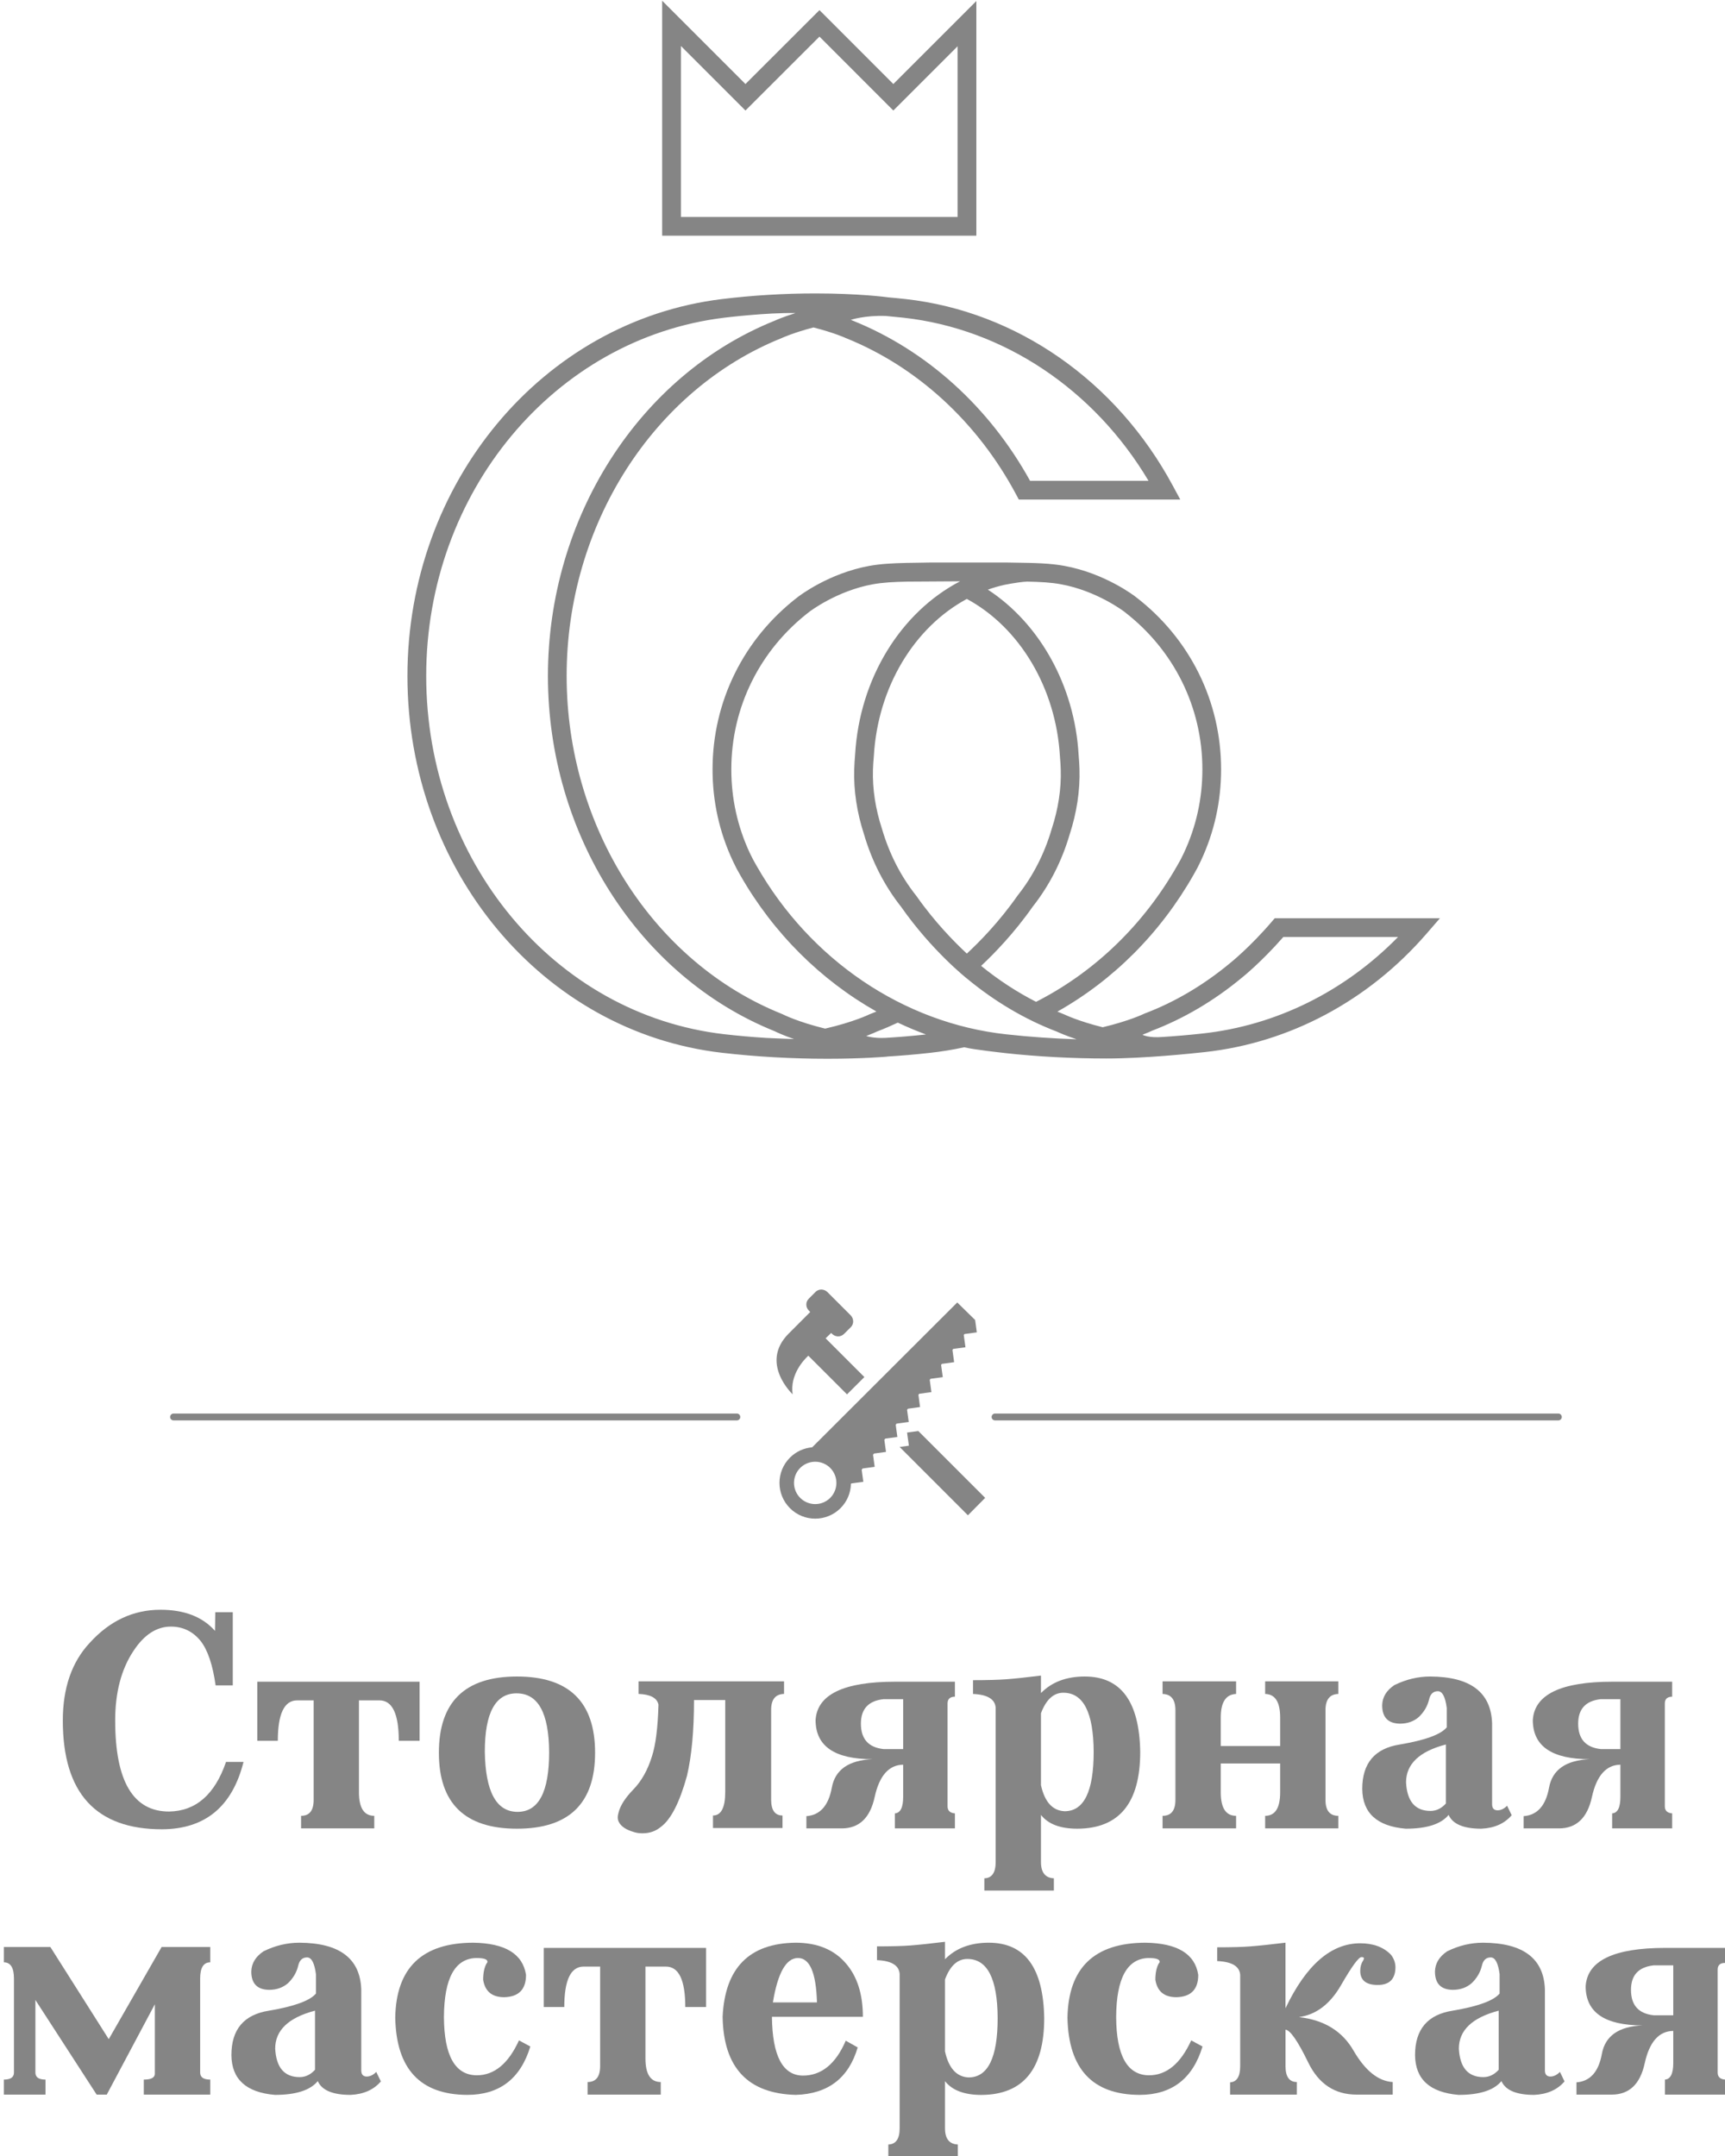 <?xml version="1.0" encoding="UTF-8"?>
<!DOCTYPE svg PUBLIC "-//W3C//DTD SVG 1.1//EN" "http://www.w3.org/Graphics/SVG/1.1/DTD/svg11.dtd">
<!-- Creator: CorelDRAW X7 -->
<svg xmlns="http://www.w3.org/2000/svg" xml:space="preserve" width="80px" height="100px" version="1.1" style="shape-rendering:geometricPrecision; text-rendering:geometricPrecision; image-rendering:optimizeQuality; fill-rule:evenodd; clip-rule:evenodd"
viewBox="0 0 80000 100001"
 xmlns:xlink="http://www.w3.org/1999/xlink">
 <defs>
  <style type="text/css">
   <![CDATA[
    .fil0 {fill:#858585;fill-rule:nonzero}
   ]]>
  </style>
 </defs>
 <g id="Layer_x0020_1">
  <g id="_687905800">
   <path class="fil0" d="M45280 10931l-14572 0 0 -10898 3864 3864 3432 -3428 3426 3428 3850 -3849 0 10884 0 -1zm-13701 -868l0 0 12830 0 0 -7916 -2979 2979 -3426 -3428 -3432 3428 -2993 -2993 0 7930z"/>
   <path class="fil0" d="M46566 48840c1555,170 3156,256 4753,256 1768,0 3990,-235 4554,-297 3939,-432 7591,-2382 10283,-5489l624 -720 -7662 0 -130 153c-1027,1201 -1938,1927 -1955,1940 -1221,1011 -2543,1792 -3931,2320l-39 16c-7,4 -673,329 -1924,628 -1140,-285 -1756,-584 -1766,-589l-39 -16c-99,-38 -197,-79 -295,-121 2602,-1465 4777,-3646 6309,-6335 60,-104 118,-210 181,-326 0,0 116,-230 156,-317 629,-1338 946,-2769 946,-4258 0,-3151 -1443,-6067 -3958,-7998 -56,-45 -1428,-1099 -3321,-1442 -648,-120 -1357,-135 -2308,-148l-408 -7 -1182 1 -502 -1 -302 1 -1574 1 -271 5c-260,4 -501,7 -729,12l-33 0 0 0c-667,15 -1210,45 -1718,137 -1894,343 -3264,1398 -3319,1441 -2517,1933 -3960,4848 -3960,8000 0,1488 317,2920 946,4257 40,87 156,317 161,329 58,105 116,210 175,314 1539,2702 3746,4878 6318,6330 -100,41 -202,85 -305,123l-37 16c-8,5 -724,352 -2037,654 -1269,-310 -1953,-657 -1964,-663l-40 -18c-5972,-2395 -9984,-8693 -9984,-15680 0,-6979 4012,-13278 9984,-15672l25 -12c9,-3 505,-232 1437,-477 952,243 1465,476 1468,478l23 10c3312,1329 6122,3908 7912,7265l122 230 7488 0 -345 -640c-2608,-4851 -7242,-8088 -12399,-8660 -286,-31 -567,-59 -844,-83l0 -2c-53,-7 -1325,-176 -3339,-176 -1451,0 -2909,89 -4330,262 -8315,1015 -14585,8528 -14585,17482 0,9004 6271,16518 14588,17477 1582,183 3229,277 4894,277 1665,0 2716,-95 2761,-98l0 -4c626,-39 1286,-93 1974,-170 537,-59 1078,-146 1606,-261 418,109 1846,263 1846,263l1 2zm5577 -20465l0 0c2300,1767 3620,4431 3620,7310 0,1359 -290,2667 -864,3889 -37,78 -138,282 -138,282 -56,100 -110,200 -168,299 -1538,2700 -3756,4860 -6414,6246 -43,22 -87,43 -130,66 -884,-452 -1736,-1007 -2548,-1667 608,-570 1530,-1516 2388,-2740 771,-976 1350,-2104 1714,-3342 335,-1028 490,-2053 460,-3047 -6,-201 -20,-420 -40,-658 -185,-3202 -1802,-6093 -4209,-7664 238,-85 483,-157 732,-214 6,-1 616,-134 1086,-159 631,14 1118,40 1565,123 1678,304 2932,1265 2947,1275l-1 1zm-7304 -595l0 0c2454,1325 4133,4138 4317,7297 20,237 32,434 38,621 27,892 -114,1817 -423,2763 -337,1146 -866,2178 -1572,3069l-15 21c-850,1213 -1767,2145 -2345,2679 -572,-531 -1494,-1465 -2342,-2678l-17 -21c-705,-890 -1234,-1923 -1575,-3081 -305,-933 -447,-1858 -420,-2750 6,-187 18,-386 41,-634 185,-3207 1882,-5976 4313,-7286l0 0zm-3762 -13125l0 0c271,24 544,51 822,81 4643,515 8843,3325 11367,7567l-5494 0c-1890,-3422 -4799,-6055 -8222,-7430 -15,-7 -47,-22 -91,-39 0,0 663,-216 1618,-179l0 0zm-4185 -134l0 0c-561,175 -889,320 -961,353 -6293,2529 -10520,9149 -10520,16481 0,7326 4225,13942 10512,16474 84,42 390,188 901,366 -335,-10 -1300,-54 -1300,-54 -655,-42 -1303,-99 -1939,-172 -7878,-909 -13819,-8052 -13819,-16620 0,-8510 5942,-15652 13822,-16613 0,0 1973,-244 3304,-215l0 0zm3280 33532l0 0c272,-103 441,-180 499,-208 324,-123 648,-263 967,-413 428,203 862,386 1305,549 -648,71 -1273,122 -1867,158 -555,32 -904,-86 -904,-86l0 0zm6488 -79l0 0c-4756,-521 -9081,-3443 -11573,-7817 -57,-100 -113,-200 -162,-289 0,0 -107,-213 -146,-292 -572,-1222 -863,-2530 -863,-3889 0,-2879 1321,-5543 3621,-7312 13,-10 1268,-971 2945,-1275 458,-83 954,-110 1604,-123l2439 -15c-2745,1431 -4662,4497 -4868,8041 -21,250 -35,469 -41,671 -31,992 125,2017 457,3034 368,1249 946,2376 1718,3353 1418,2025 3000,3285 3059,3332 1291,1067 2688,1892 4158,2454 84,39 397,182 923,358 -1102,-36 -2197,-113 -3271,-231l0 0zm6324 21l0 0c241,-92 392,-162 445,-188 1470,-561 2869,-1386 4151,-2447 39,-31 908,-724 1937,-1900l5320 0c-2469,2522 -5651,4102 -9060,4476 -644,71 -1268,123 -1857,161 -655,55 -936,-101 -936,-101l0 -1z"/>
   <g>
    <path class="fil0" d="M5342 79806c0,2811 833,4218 2498,4218 1240,-19 2122,-785 2642,-2301l811 0c-521,2073 -1781,3115 -3780,3124 -3066,0 -4600,-1679 -4600,-5041 0,-1515 415,-2717 1249,-3608 927,-1022 2021,-1533 3280,-1533 1108,0 1951,326 2529,980l14 -867 810 0 0 3395 -796 0c-133,-947 -363,-1634 -695,-2060 -361,-444 -820,-667 -1379,-667 -662,0 -1240,374 -1732,1123 -568,851 -852,1930 -852,3237l1 0z"/>
    <path class="fil0" d="M19459 78002l0 2741 -965 0c0,-1250 -299,-1875 -895,-1875l-952 0 0 4262c0,729 237,1093 710,1093l0 583 -3394 0 0 -583c388,0 583,-246 583,-739l0 -4616 -768 0c-595,0 -894,626 -894,1875l-952 0 0 -2741 7527 0 0 0z"/>
    <path class="fil0" d="M23976 77761c2414,0 3622,1178 3622,3536 0,2349 -1208,3523 -3622,3523 -2415,0 -3622,-1174 -3622,-3523 0,-2358 1207,-3536 3622,-3536zm-15 780l0 0c-985,0 -1477,903 -1477,2706 28,1861 535,2792 1520,2792 974,0 1463,-921 1463,-2763 -10,-1823 -511,-2734 -1506,-2734l0 -1z"/>
    <path class="fil0" d="M33634 78854l-1448 0c0,1424 -110,2596 -327,3517 -341,1233 -745,2020 -1208,2363 -237,198 -520,299 -852,299 -152,0 -284,-19 -398,-57 -359,-104 -591,-256 -695,-456 -39,-65 -57,-140 -57,-227 0,-66 15,-146 42,-241 86,-322 313,-672 681,-1051 378,-388 669,-905 867,-1548 170,-529 269,-1325 299,-2387 -67,-312 -376,-477 -924,-498l0 -582 6747 0 0 582c-398,11 -598,257 -598,740l0 4162c0,491 176,738 527,738l0 581 -3224 0 0 -581c378,0 568,-365 568,-1095l0 -4260 0 1z"/>
    <path class="fil0" d="M37824 79778c76,-1185 1307,-1776 3694,-1776l2768 0 0 696c-226,0 -341,106 -341,313l0 4772c0,200 115,308 341,327l0 696 -2784 0 0 -696c256,-19 384,-275 384,-767l0 -1492c-662,9 -1103,507 -1320,1492 -208,975 -721,1463 -1535,1463l-1633 0 0 -568c634,-47 1026,-488 1179,-1321 151,-832 780,-1274 1888,-1321 -1761,0 -2641,-606 -2641,-1818l0 0zm3153 -966l0 0c-701,75 -1051,453 -1051,1136 0,710 350,1103 1051,1179l909 0 0 -2315 -909 0z"/>
    <path class="fil0" d="M48277 86367c0,484 200,735 598,754l0 568 -3224 0 0 -568c349,-9 525,-261 525,-754l0 -7157c-28,-398 -379,-611 -1051,-640l0 -639c663,0 1179,-15 1547,-42 379,-29 914,-85 1605,-171l0 810c502,-512 1180,-767 2032,-767 1676,0 2533,1164 2571,3495 0,2367 -971,3555 -2912,3564 -795,0 -1359,-212 -1691,-640l0 2189 0 -2zm0 -3564l0 0c172,777 535,1179 1095,1207 899,0 1349,-918 1349,-2756 -9,-1826 -478,-2740 -1407,-2740 -453,0 -799,317 -1037,951l0 3338 0 0z"/>
    <path class="fil0" d="M56615 81794l0 1336c0,729 236,1093 711,1093l0 583 -3410 0 0 -583c398,0 596,-246 596,-739l0 -4161c0,-492 -198,-743 -596,-753l0 -583 3410 0 0 583c-475,20 -711,384 -711,1095l0 1320 2755 0 0 -1320c0,-720 -232,-1085 -696,-1095l0 -583 3394 0 0 583c-397,10 -596,261 -596,753l0 4161c0,493 199,739 596,739l0 583 -3394 0 0 -583c464,0 696,-364 696,-1093l0 -1336 -2755 0z"/>
    <path class="fil0" d="M66330 77761c1866,9 2821,734 2869,2173l0 3749c0,190 86,284 256,284 151,0 298,-70 439,-213l214 440c-332,389 -801,597 -1407,626 -823,0 -1330,-214 -1519,-640 -350,428 -1013,640 -1989,640 -1334,-114 -2006,-730 -2016,-1847 0,-1193 583,-1879 1746,-2059 1174,-199 1899,-464 2173,-795l0 -895c-66,-521 -203,-781 -412,-781 -216,0 -354,131 -411,397 -76,303 -233,568 -469,796 -236,208 -530,312 -881,312 -548,-9 -822,-293 -822,-852 8,-378 197,-691 567,-937 540,-265 1094,-398 1662,-398l0 0zm725 3153l0 0c-1232,321 -1847,908 -1847,1760 47,881 426,1322 1136,1322 264,0 502,-115 711,-342l0 -2740z"/>
    <path class="fil0" d="M71087 79778c77,-1185 1308,-1776 3694,-1776l2769 0 0 696c-226,0 -340,106 -340,313l0 4772c0,200 114,308 340,327l0 696 -2784 0 0 -696c257,-19 383,-275 383,-767l0 -1492c-661,9 -1102,507 -1319,1492 -209,975 -721,1463 -1534,1463l-1634 0 0 -568c633,-47 1026,-488 1178,-1321 152,-832 782,-1274 1889,-1321 -1761,0 -2642,-606 -2642,-1818l0 0zm3154 -966l0 0c-701,75 -1050,453 -1050,1136 0,710 349,1103 1050,1179l908 0 0 -2315 -908 0z"/>
    <path class="fil0" d="M2335 90307l2708 4275 2452 -4275 2256 0 0 711c-313,0 -469,250 -469,752l0 4361c0,217 156,326 469,326l0 696 -3082 0 0 -696c332,0 502,-87 512,-255l0 -3239 -2230 4190 -469 0 -2841 -4389 0 3367c0,217 157,326 468,326l0 696 -1931 0 0 -696c313,0 469,-109 469,-326l0 -4361c0,-502 -157,-752 -469,-752l0 -711 2157 0z"/>
    <path class="fil0" d="M13885 90108c1864,8 2821,734 2869,2172l0 3750c0,189 85,285 255,285 152,0 299,-71 440,-214l214 441c-332,387 -801,596 -1406,624 -824,0 -1331,-212 -1520,-639 -351,427 -1014,639 -1989,639 -1336,-114 -2007,-728 -2016,-1847 0,-1193 582,-1879 1747,-2059 1172,-199 1898,-464 2173,-794l0 -896c-67,-521 -204,-780 -412,-780 -219,0 -356,132 -413,396 -75,304 -232,569 -468,797 -238,207 -531,311 -880,311 -551,-8 -825,-293 -825,-851 10,-378 200,-691 568,-937 540,-266 1094,-398 1662,-398l1 0zm724 3152l0 0c-1232,323 -1847,910 -1847,1762 48,881 426,1320 1136,1320 266,0 502,-112 711,-340l0 -2742z"/>
    <path class="fil0" d="M21668 97166c-2178,-9 -3291,-1201 -3338,-3578 38,-2309 1240,-3472 3608,-3480 1486,19 2305,516 2457,1491 0,673 -335,1018 -1009,1037 -568,0 -894,-270 -979,-809 0,-313 51,-564 156,-753 28,-29 43,-58 43,-85 0,-114 -171,-171 -512,-171 -994,19 -1496,933 -1506,2741 10,1790 516,2690 1520,2699 815,0 1468,-540 1960,-1619l527 283c-456,1497 -1431,2244 -2927,2244l0 0z"/>
    <path class="fil0" d="M32746 90349l0 2743 -965 0c0,-1251 -299,-1876 -895,-1876l-952 0 0 4261c0,729 237,1093 710,1093l0 583 -3394 0 0 -583c388,0 582,-246 582,-738l0 -4616 -767 0c-596,0 -895,625 -895,1876l-951 0 0 -2743 7528 0 -1 0z"/>
    <path class="fil0" d="M36908 97166c-2225,-56 -3357,-1263 -3395,-3621 105,-2263 1231,-3410 3381,-3437 1004,0 1781,317 2329,952 530,605 795,1434 795,2485l-4218 0c19,1808 497,2718 1435,2727 861,0 1524,-541 1988,-1619l554 312c-417,1421 -1373,2155 -2869,2201zm980 -4288l0 0c-38,-1373 -332,-2060 -881,-2060 -549,0 -937,687 -1163,2060l2044 0z"/>
    <path class="fil0" d="M43826 98715c0,483 198,735 595,753l0 569 -3223 0 0 -569c349,-10 525,-262 525,-753l0 -7158c-29,-398 -379,-612 -1051,-640l0 -639c663,0 1179,-14 1549,-42 377,-29 913,-85 1605,-170l0 809c500,-512 1177,-767 2031,-767 1675,0 2531,1165 2570,3494 0,2368 -971,3555 -2911,3566 -795,0 -1360,-214 -1690,-639l0 2186 0 0zm0 -3565l0 0c170,776 534,1179 1092,1207 900,0 1350,-919 1350,-2755 -9,-1827 -478,-2740 -1405,-2740 -456,0 -801,316 -1037,950l0 3338 0 0z"/>
    <path class="fil0" d="M52845 97166c-2178,-9 -3292,-1201 -3339,-3578 39,-2309 1240,-3472 3608,-3480 1486,19 2306,516 2457,1491 0,673 -337,1018 -1009,1037 -568,0 -894,-270 -980,-809 0,-313 52,-564 156,-753 29,-29 43,-58 43,-85 0,-114 -170,-171 -511,-171 -993,19 -1497,933 -1506,2741 9,1790 516,2690 1520,2699 814,0 1468,-540 1961,-1619l524 283c-453,1497 -1429,2244 -2924,2244l0 0z"/>
    <path class="fil0" d="M59618 93147c957,-2007 2112,-3012 3466,-3012 606,0 1079,177 1421,527 142,180 212,379 212,596 -9,540 -283,810 -823,810 -540,0 -810,-218 -810,-654 0,-187 44,-344 129,-467 28,-48 41,-85 41,-115 0,-37 -32,-57 -98,-57l-14 0c-134,0 -450,436 -952,1307 -502,871 -1151,1364 -1947,1477 1176,133 2022,658 2543,1577 539,918 1141,1396 1804,1434l0 583 -1677 0c-1013,0 -1760,-497 -2243,-1492 -483,-994 -834,-1500 -1052,-1519l0 1690c0,491 175,738 526,738l0 583 -3096 0 0 -568c312,-19 468,-270 468,-753l0 -4233c-28,-397 -383,-610 -1065,-639l0 -639c672,0 1193,-14 1562,-44 359,-27 894,-85 1604,-170l0 3040 1 0z"/>
    <path class="fil0" d="M68779 90108c1866,8 2823,734 2869,2172l0 3750c0,189 86,285 257,285 151,0 297,-71 440,-214l213 441c-332,387 -801,596 -1407,624 -823,0 -1330,-212 -1519,-639 -351,427 -1013,639 -1989,639 -1335,-114 -2007,-728 -2017,-1847 0,-1193 583,-1879 1747,-2059 1174,-199 1899,-464 2174,-794l0 -896c-67,-521 -204,-780 -412,-780 -218,0 -356,132 -412,396 -76,304 -232,569 -469,797 -237,207 -531,311 -881,311 -550,-8 -824,-293 -824,-851 10,-378 200,-691 568,-937 541,-266 1094,-398 1662,-398l0 0zm726 3152l0 0c-1231,323 -1847,910 -1847,1762 48,881 427,1320 1137,1320 265,0 502,-112 710,-340l0 -2742 0 0z"/>
    <path class="fil0" d="M73538 92125c76,-1184 1306,-1776 3692,-1776l2771 0 0 696c-228,0 -341,105 -341,313l0 4773c0,198 114,307 341,326l0 696 -2785 0 0 -696c256,-19 385,-276 385,-767l0 -1491c-664,9 -1104,506 -1322,1491 -209,976 -719,1463 -1534,1463l-1633 0 0 -568c634,-48 1027,-487 1178,-1320 152,-834 782,-1275 1889,-1322 -1761,0 -2641,-606 -2641,-1818l0 0zm3154 -966l0 0c-702,76 -1052,454 -1052,1137 0,709 350,1102 1052,1178l909 0 0 -2315 -909 0z"/>
   </g>
   <g>
    <path class="fil0" d="M34174 65882l-26126 0c-88,0 -159,-72 -159,-159 0,-88 71,-159 159,-159l26126 0c87,0 158,71 158,159 0,87 -71,159 -158,159z"/>
    <path class="fil0" d="M72273 65882l-26125 0c-89,0 -160,-72 -160,-159 0,-88 71,-159 160,-159l26125 0c87,0 158,71 158,159 0,87 -71,159 -158,159z"/>
    <g>
     <path class="fil0" d="M44775 62491l-79 -572 34 -43 571 -78 -77 -573 -830 -813 -6728 6718c-377,32 -744,192 -1031,480 -647,645 -647,1697 0,2343 645,648 1697,648 2345,0 311,-311 472,-715 484,-1125l16 -22 558 -76 -76 -560 44 -57 559 -77 -77 -559 42 -57 560 -77 -77 -562 43 -54 561 -77 -77 -564 39 -53 565 -78 -77 -563 39 -52 563 -78 -76 -566 37 -49 566 -77 -78 -567 37 -50 568 -77 -78 -569 35 -46 570 -79 -79 -569 35 -46 570 -77 -1 1zm-6271 6985l0 0c-113,111 -245,190 -386,238 -231,76 -485,66 -711,-35 -106,-47 -207,-114 -296,-203 -384,-383 -384,-1007 0,-1390 78,-77 165,-138 256,-184 260,-129 564,-137 828,-24 112,49 218,117 307,208 383,383 383,1007 0,1390l2 0z"/>
     <g>
      <path class="fil0" d="M36761 64673c-138,-909 519,-1602 726,-1792l1795 1794 805 -803 -1797 -1797 257 -249 40 41c156,155 403,157 553,7l318 -316c150,-150 145,-397 -10,-553l-1074 -1074c-155,-154 -402,-159 -552,-9l-317 318c-151,150 -146,397 9,551l62 63c-166,169 -633,633 -999,1000 -1366,1367 183,2817 183,2817l1 2z"/>
      <polygon class="fil0" points="42208,66427 42067,66445 42086,66586 42151,67055 41722,67114 44889,70283 45689,69475 42589,66375 "/>
     </g>
    </g>
   </g>
  </g>
 </g>
</svg>
